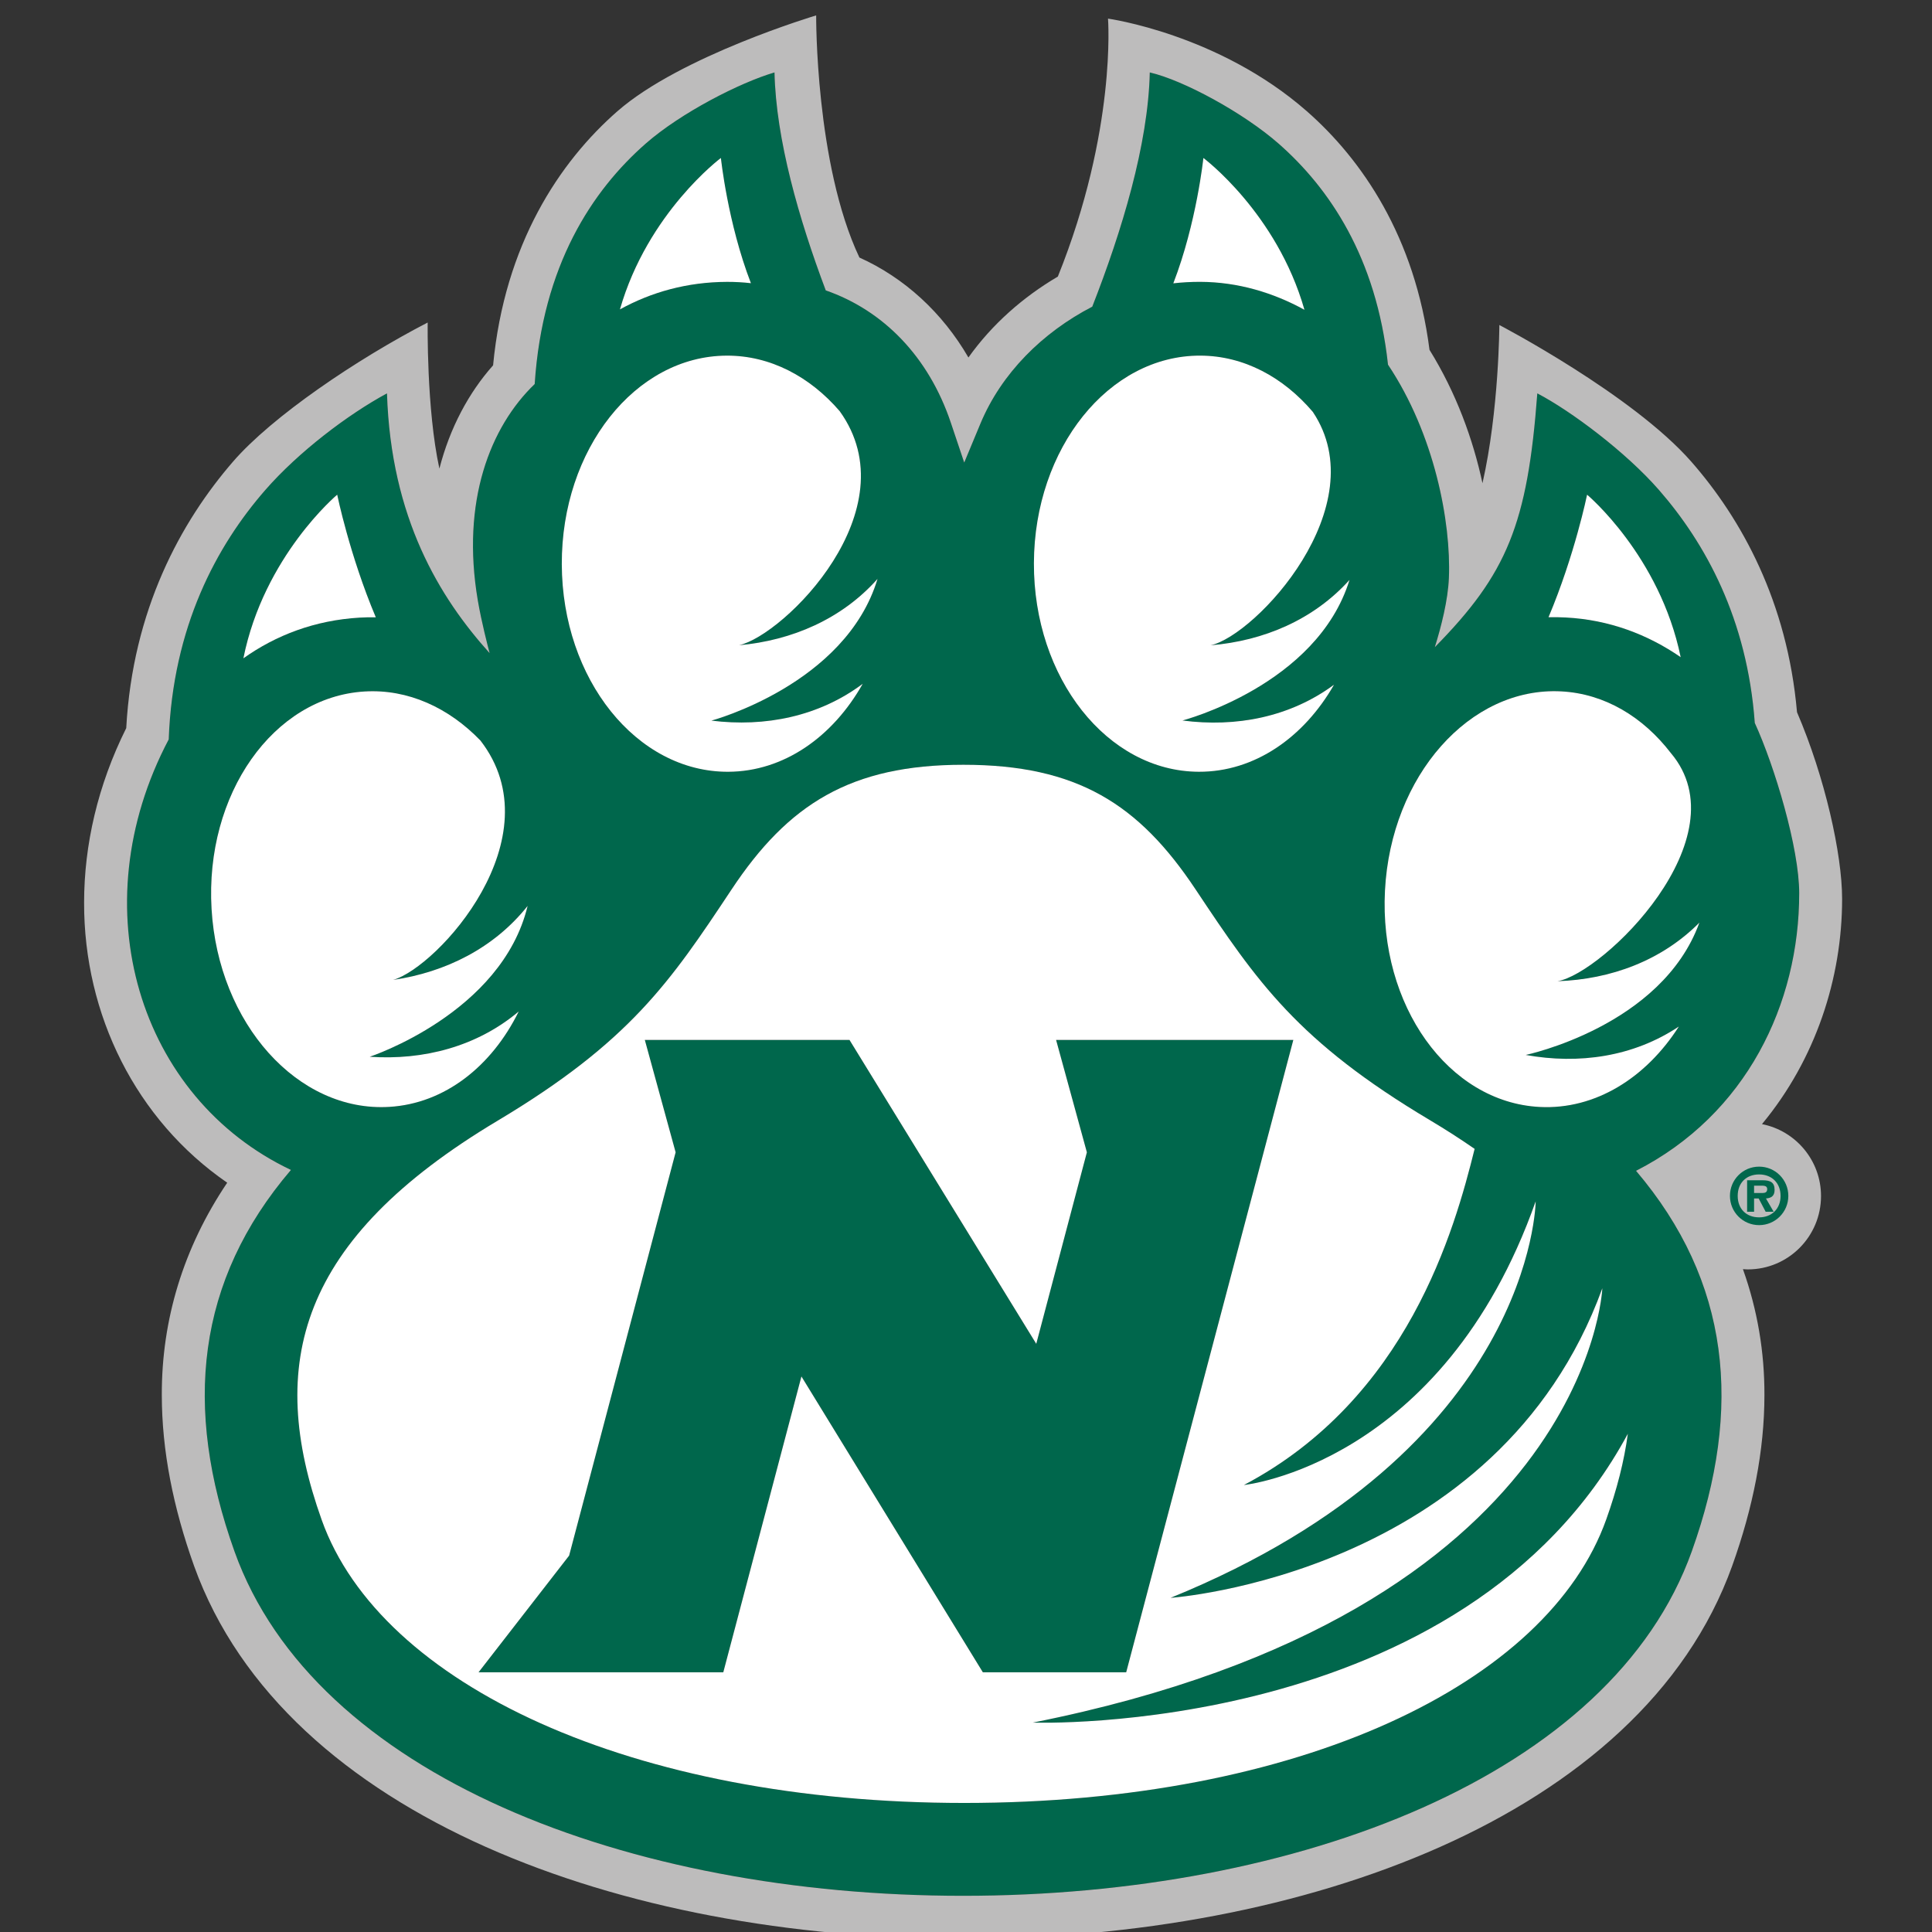 <?xml version="1.0" encoding="UTF-8"?>
<svg width="200px" height="200px" viewBox="0 0 200 200" version="1.1" xmlns="http://www.w3.org/2000/svg" xmlns:xlink="http://www.w3.org/1999/xlink">
    <rect x="0" y="0" width="200" height="200" fill="#333333" stroke="none"/>
    <!-- Generator: Sketch 51.3 (57544) - http://www.bohemiancoding.com/sketch -->
    <title>northwest-mo-st</title>
    <desc>Created with Sketch.</desc>
    <defs></defs>
    <g id="northwest-mo-st" stroke="none" stroke-width="1" fill="none" fill-rule="evenodd">
        <g id="northwest-mo-st_BGL" transform="translate(7.373, 0.922)">
            <g id="northwest-mo-st">
                <g id="g10" transform="translate(92, 100.047) scale(-1, 1) rotate(-180) translate(-92, -100.047) translate(0.444, 0.312)" fill-rule="nonzero">
                    <g id="g12" transform="translate(0.8, 0)">
                        <path d="M157.671,43.441 C151.6,26.359 125.814,14.063 91.201,14.063 C56.868,14.063 30.789,26.273 24.69,43.348 C18.908,59.527 22.29,72.374 42.885,84.682 C56.586,92.868 60.766,99.058 67.106,108.614 C72.969,117.459 79.443,121.535 91.114,121.535 C102.878,121.535 109.267,117.475 115.144,108.641 C121.499,99.094 125.692,92.914 139.404,84.748 C141.062,83.76 142.598,82.768 144.036,81.772 C141.961,73.415 137.11,55.924 120.152,46.975 C120.152,46.975 140.722,49.084 150.356,76.342 C150.356,76.342 150.148,50.589 112.559,35.295 C112.559,35.295 146.45,37.609 157.256,67.345 C157.256,67.345 155.882,33.835 98.301,22.381 C98.301,22.381 142.917,20.784 159.897,52.283 C159.518,49.443 158.761,46.503 157.671,43.441 Z M13.284,106.603 C12.581,118.481 19.677,128.562 29.129,129.122 C33.632,129.39 37.847,127.434 41.116,124.046 C48.914,113.983 36.677,100.57 32.074,99.261 C37.529,100.063 42.546,102.572 46.002,106.924 C43.325,95.802 29.655,91.308 29.655,91.308 C35.235,90.929 40.755,92.359 45.08,95.997 C42.3,90.341 37.434,86.46 31.677,86.12 C22.22,85.555 13.987,94.729 13.284,106.603 Z M26.29,149.495 C26.29,149.495 27.573,143.226 30.287,136.8 C29.729,136.812 29.167,136.801 28.601,136.767 C23.996,136.495 19.964,134.961 16.578,132.556 C18.706,143.144 26.29,149.495 26.29,149.495 Z M66.619,163.889 C71.13,163.903 75.228,161.712 78.302,158.148 C85.674,147.937 72.557,134.958 67.892,133.909 C73.379,134.405 78.534,136.626 82.224,140.777 C78.93,129.825 65.027,126.106 65.027,126.106 C70.581,125.414 76.169,126.53 80.692,129.919 C77.601,124.429 72.526,120.829 66.759,120.81 C57.286,120.778 49.577,130.396 49.54,142.294 C49.5,154.19 57.149,163.858 66.619,163.889 Z M66.01,184.351 C66.01,184.351 66.709,177.627 69.118,171.388 C68.305,171.48 67.478,171.527 66.641,171.525 C62.526,171.51 58.809,170.47 55.559,168.676 C58.434,178.698 66.01,184.351 66.01,184.351 Z M115.642,163.89 C120.15,163.875 124.234,161.654 127.283,158.069 C133.833,148.312 121.38,134.919 116.706,133.903 C122.2,134.36 127.365,136.546 131.084,140.672 C127.718,129.744 113.791,126.119 113.791,126.119 C119.34,125.389 124.935,126.465 129.482,129.825 C126.352,124.356 121.252,120.791 115.485,120.811 C106.012,120.844 98.37,130.518 98.413,142.414 C98.456,154.311 106.172,163.925 115.642,163.89 Z M115.957,184.351 C115.957,184.351 123.556,178.682 126.42,168.634 C123.192,170.408 119.536,171.513 115.638,171.527 C114.685,171.529 113.753,171.478 112.844,171.374 C115.257,177.617 115.957,184.351 115.957,184.351 Z M134.755,108.516 C135.371,120.397 143.541,129.628 152.998,129.132 C157.503,128.9 161.474,126.484 164.345,122.754 C171.787,113.983 157.331,99.919 152.614,99.129 C158.124,99.318 163.39,101.254 167.303,105.194 C163.412,94.441 149.325,91.496 149.325,91.496 C154.831,90.5 160.475,91.301 165.177,94.438 C161.788,89.126 156.52,85.812 150.763,86.112 C141.302,86.604 134.137,96.637 134.755,108.516 Z M155.678,149.495 C155.678,149.495 163.206,143.191 165.366,132.673 C161.972,135.02 157.958,136.551 153.476,136.781 C152.872,136.813 152.275,136.822 151.685,136.81 C154.397,143.231 155.678,149.495 155.678,149.495 Z M177.636,108.246 C177.636,112.899 175.102,121.361 173.038,125.867 C172.259,136.642 167.916,144.484 163.121,149.98 C159.7,153.901 154.028,158.153 150.525,159.983 C149.514,146.432 147.385,141.302 139.916,133.71 C140.578,135.837 141.281,138.579 141.373,140.894 C141.605,146.656 139.88,155.756 135.069,162.953 C133.864,174.117 128.944,181.274 123.741,185.838 C120.113,189.021 113.913,192.395 110.408,193.206 C110.241,185.734 107.516,176.785 104.453,168.957 C99.325,166.301 95.055,162.088 92.871,156.838 L91.199,152.819 L89.813,156.945 C87.517,163.778 82.831,168.567 76.866,170.642 C74.077,178.049 71.715,186.266 71.559,193.206 C67.981,192.157 61.854,189.021 58.225,185.838 C52.719,181.008 47.538,173.264 46.734,160.948 C42.121,156.514 39.103,148.793 40.846,138.544 C41.224,136.324 41.897,133.74 42.069,133.092 C36.894,138.836 31.851,147.068 31.443,159.983 C27.39,157.795 22.269,153.901 18.848,149.98 C13.804,144.199 9.272,135.817 8.849,124.161 C-0.372,106.701 5.806,87.039 21.501,79.593 C11.706,68.119 10.325,55.024 15.655,40.109 C23.939,16.919 56.404,4.451 91.086,4.451 C125.698,4.451 158.232,16.919 166.516,40.109 C171.832,54.985 170.472,68.051 160.746,79.502 C172.176,85.332 177.644,96.804 177.636,108.246 Z" id="path14" fill="#00674C"></path>
                        <polyline id="path16" fill="#00674C" points="125.268 93.051 100.709 93.051 103.896 81.418 98.656 61.592 79.322 93.051 58.135 93.051 61.324 81.418 50.299 39.667 40.922 27.588 66.258 27.588 74.347 58.214 93.128 27.588 107.966 27.588 125.268 93.051"></polyline>
                        <path d="M166.516,40.109 C158.232,16.919 125.698,4.451 91.086,4.451 C56.404,4.451 23.939,16.919 15.655,40.109 C10.325,55.024 11.706,68.119 21.501,79.593 C5.806,87.039 -0.372,106.701 8.849,124.161 C9.272,135.817 13.804,144.199 18.848,149.98 C22.269,153.901 27.39,157.795 31.443,159.983 C31.851,147.068 36.894,138.836 42.069,133.092 C41.897,133.74 41.224,136.324 40.846,138.544 C39.103,148.793 42.121,156.514 46.734,160.948 C47.538,173.264 52.719,181.008 58.225,185.838 C61.854,189.021 67.981,192.157 71.559,193.206 C71.715,186.266 74.077,178.049 76.866,170.642 C82.831,168.567 87.517,163.778 89.813,156.945 L91.199,152.819 L92.871,156.838 C95.055,162.088 99.325,166.301 104.453,168.957 C107.516,176.785 110.241,185.734 110.408,193.206 C113.913,192.395 120.113,189.021 123.741,185.838 C128.944,181.274 133.864,174.117 135.069,162.953 C139.88,155.756 141.605,146.656 141.373,140.894 C141.281,138.579 140.578,135.837 139.916,133.71 C147.385,141.302 149.514,146.432 150.525,159.983 C154.028,158.153 159.7,153.901 163.121,149.98 C167.916,144.484 172.259,136.642 173.038,125.867 C175.102,121.361 177.636,112.899 177.636,108.246 C177.644,96.804 172.176,85.332 160.746,79.502 C170.472,68.051 171.832,54.985 166.516,40.109 Z M173.784,84.335 C173.8,84.353 173.811,84.371 173.826,84.389 C179.321,91.039 182.078,99.411 182.078,107.653 C182.078,112.263 180.308,120.238 177.408,126.979 C176.411,138.414 171.651,146.997 166.467,152.911 C160.361,159.874 146.596,167.059 146.596,167.059 C146.596,167.059 146.565,158.219 144.849,150.682 C143.878,155.2 142.135,160.026 139.364,164.49 C137.869,176.186 132.378,184.179 126.668,189.188 C117.538,197.198 106.084,198.776 106.084,198.776 C106.084,198.776 106.991,187.22 100.891,172.072 C97.292,169.955 94.082,167.135 91.634,163.696 C88.94,168.338 85.028,171.934 80.348,174.046 C75.769,183.73 75.872,199.11 75.872,199.11 C75.872,199.11 61.868,194.935 55.297,189.188 C49.316,183.957 43.621,175.441 42.427,162.883 C39.915,160.058 37.961,156.435 36.869,152.194 C35.519,158.372 35.657,167.317 35.657,167.317 C28.343,163.537 19.564,157.605 15.501,152.911 C10.107,146.681 5.12,137.578 4.451,125.33 C1.501,119.417 0.089,113.234 0.089,107.258 C0.066,95.654 5.462,84.773 14.904,78.271 C10.362,71.527 8.108,64.068 8.134,56.292 C8.135,50.537 9.315,44.641 11.47,38.609 C16.193,25.456 27.493,15.835 41.664,9.517 C55.882,3.185 73.212,0.008 91.086,0 C108.925,0.008 126.253,3.185 140.481,9.517 C154.658,15.835 165.977,25.452 170.7,38.609 C172.855,44.639 174.035,50.537 174.036,56.29 C174.05,60.753 173.31,65.11 171.822,69.288 C171.817,69.299 171.817,69.311 171.813,69.322 C171.98,69.312 172.147,69.296 172.316,69.296 C176.501,69.296 179.894,72.695 179.894,76.889 C179.894,80.578 177.267,83.649 173.784,84.335 Z" id="path18" fill="#BDBCBC"></path>
                        <path d="M173.833,77.204 C174.115,77.204 174.324,77.284 174.324,77.614 C174.324,77.993 173.906,77.961 173.673,77.961 L172.964,77.961 L172.964,77.204 L173.833,77.204 Z M174.991,75.263 L174.163,75.263 L173.44,76.64 L172.964,76.64 L172.964,75.263 L172.243,75.263 L172.243,78.524 L173.826,78.524 C174.677,78.524 175.088,78.299 175.088,77.525 C175.088,76.922 174.774,76.68 174.195,76.64 L174.991,75.263 Z M175.706,76.905 C175.706,78.259 174.782,79.127 173.487,79.127 C172.17,79.127 171.269,78.259 171.269,76.905 C171.269,75.554 172.17,74.684 173.487,74.684 C174.782,74.684 175.706,75.554 175.706,76.905 Z M170.466,76.905 C170.466,78.581 171.808,79.934 173.487,79.934 C175.159,79.934 176.51,78.581 176.51,76.905 C176.51,75.231 175.159,73.879 173.487,73.879 C171.808,73.879 170.466,75.231 170.466,76.905 Z" id="path20" fill="#00674C"></path>
                        <path d="M69.118,171.388 C66.709,177.627 66.01,184.351 66.01,184.351 C66.01,184.351 58.434,178.698 55.559,168.676 C58.809,170.47 62.526,171.51 66.641,171.525 C67.478,171.527 68.305,171.48 69.118,171.388" id="path22" fill="#FFFFFF"></path>
                        <path d="M30.287,136.8 C27.573,143.226 26.29,149.495 26.29,149.495 C26.29,149.495 18.706,143.144 16.578,132.556 C19.964,134.961 23.996,136.495 28.601,136.767 C29.167,136.801 29.729,136.812 30.287,136.8" id="path24" fill="#FFFFFF"></path>
                        <path d="M74.347,58.214 L66.258,27.588 L40.922,27.588 L50.299,39.667 L61.324,81.418 L58.135,93.051 L79.322,93.051 L98.656,61.592 L103.896,81.418 L100.709,93.051 L125.268,93.051 L107.966,27.588 L93.128,27.588 L74.347,58.214 Z M98.301,22.381 C155.882,33.835 157.256,67.345 157.256,67.345 C146.45,37.609 112.559,35.295 112.559,35.295 C150.148,50.589 150.356,76.342 150.356,76.342 C140.722,49.084 120.152,46.975 120.152,46.975 C137.11,55.924 141.961,73.415 144.036,81.772 C142.598,82.768 141.062,83.76 139.404,84.748 C125.692,92.914 121.499,99.094 115.144,108.641 C109.267,117.475 102.878,121.535 91.114,121.535 C79.443,121.535 72.969,117.459 67.106,108.614 C60.766,99.058 56.586,92.868 42.885,84.682 C22.29,72.374 18.908,59.527 24.69,43.348 C30.789,26.273 56.868,14.063 91.201,14.063 C125.814,14.063 151.6,26.359 157.671,43.441 C158.761,46.503 159.518,49.443 159.897,52.283 C142.917,20.784 98.301,22.381 98.301,22.381 Z" id="path26" fill="#FFFFFF"></path>
                        <path d="M31.677,86.12 C37.434,86.46 42.3,90.341 45.08,95.997 C40.755,92.359 35.235,90.929 29.655,91.308 C29.655,91.308 43.325,95.802 46.002,106.924 C42.546,102.572 37.529,100.063 32.074,99.261 C36.677,100.57 48.914,113.983 41.116,124.046 C37.847,127.434 33.632,129.39 29.129,129.122 C19.677,128.562 12.581,118.481 13.284,106.603 C13.987,94.729 22.22,85.555 31.677,86.12" id="path28" fill="#FFFFFF"></path>
                        <path d="M66.759,120.81 C72.526,120.829 77.601,124.429 80.692,129.919 C76.169,126.53 70.581,125.414 65.027,126.106 C65.027,126.106 78.93,129.825 82.224,140.777 C78.534,136.626 73.379,134.405 67.892,133.909 C72.557,134.958 85.674,147.937 78.302,158.148 C75.228,161.712 71.13,163.903 66.619,163.889 C57.149,163.858 49.5,154.19 49.54,142.294 C49.577,130.396 57.286,120.778 66.759,120.81" id="path30" fill="#FFFFFF"></path>
                        <path d="M115.485,120.811 C121.252,120.791 126.352,124.356 129.482,129.825 C124.935,126.465 119.34,125.389 113.791,126.119 C113.791,126.119 127.718,129.744 131.084,140.672 C127.365,136.546 122.2,134.36 116.706,133.903 C121.38,134.919 133.833,148.312 127.283,158.069 C124.234,161.654 120.15,163.875 115.642,163.89 C106.172,163.925 98.456,154.311 98.413,142.414 C98.37,130.518 106.012,120.844 115.485,120.811" id="path32" fill="#FFFFFF"></path>
                        <path d="M150.763,86.112 C156.52,85.812 161.788,89.126 165.177,94.438 C160.475,91.301 154.831,90.5 149.325,91.496 C149.325,91.496 163.412,94.441 167.303,105.194 C163.39,101.254 158.124,99.318 152.614,99.129 C157.331,99.919 171.787,113.983 164.345,122.754 C161.474,126.484 157.503,128.9 152.998,129.132 C143.541,129.628 135.371,120.397 134.755,108.516 C134.137,96.637 141.302,86.604 150.763,86.112" id="path34" fill="#FFFFFF"></path>
                        <path d="M126.42,168.634 C123.556,178.682 115.957,184.351 115.957,184.351 C115.957,184.351 115.257,177.617 112.844,171.374 C113.753,171.478 114.685,171.529 115.638,171.527 C119.536,171.513 123.192,170.408 126.42,168.634" id="path36" fill="#FFFFFF"></path>
                        <path d="M165.366,132.673 C163.206,143.191 155.678,149.495 155.678,149.495 C155.678,149.495 154.397,143.231 151.685,136.81 C152.275,136.822 152.872,136.813 153.476,136.781 C157.958,136.551 161.972,135.02 165.366,132.673" id="path38" fill="#FFFFFF"></path>
                    </g>
                </g>
            </g>
        </g>
    </g>
</svg>